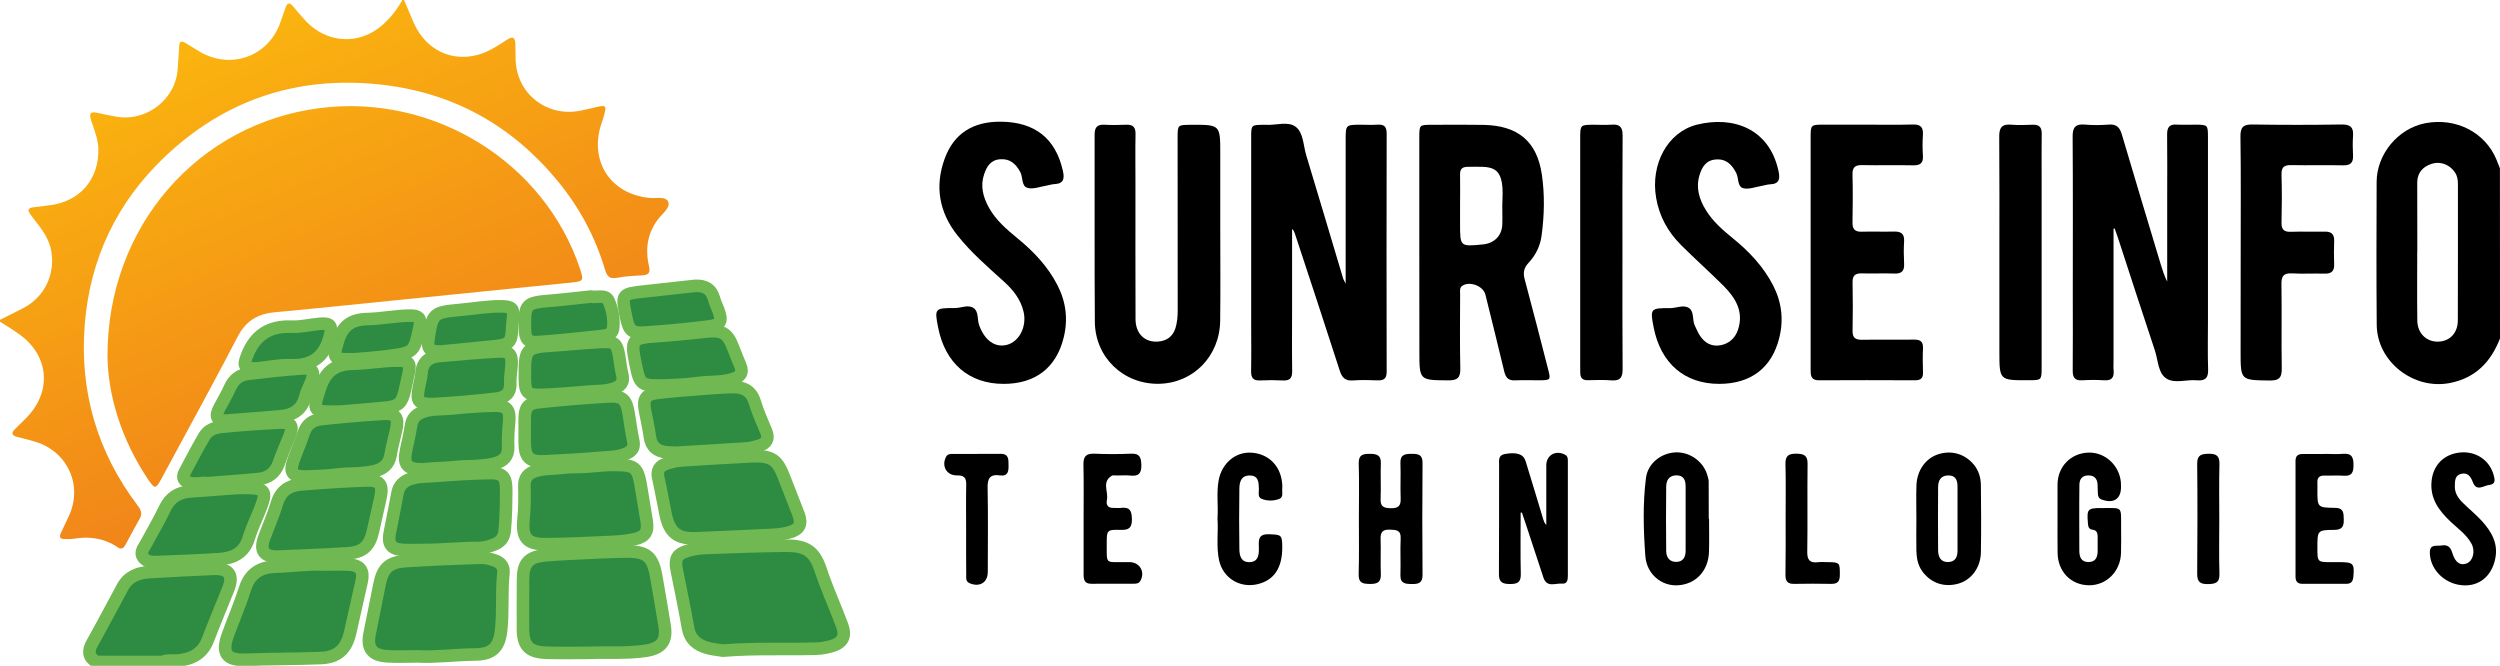 <svg width="199" height="53" viewBox="0 0 199 53" fill="none" xmlns="http://www.w3.org/2000/svg">
<path d="M199 26.94C198.28 28.795 197.065 30.085 195.011 30.488C192.111 31.052 189.212 28.788 189.187 25.861C189.155 22.066 189.168 18.276 189.18 14.481C189.187 12.255 190.903 10.214 193.069 9.805C195.506 9.346 197.823 10.537 198.718 12.707C198.812 12.937 198.9 13.166 198.994 13.396C199 17.911 199 22.425 199 26.94ZM192.418 20.019H192.412C192.412 21.855 192.393 23.691 192.418 25.526C192.431 26.519 193.126 27.201 194.046 27.195C194.986 27.188 195.643 26.519 195.643 25.502C195.656 21.88 195.65 18.258 195.65 14.636C195.65 14.307 195.6 13.997 195.412 13.718C195.005 13.117 194.278 12.813 193.57 13.036C192.869 13.259 192.418 13.749 192.412 14.512C192.412 16.348 192.418 18.183 192.418 20.019Z" fill="black"/>
<path d="M7.665 52.69C7.008 52.299 6.995 51.809 7.346 51.183C8.173 49.713 8.955 48.212 9.763 46.724C10.214 45.887 11.003 45.595 11.886 45.539C13.584 45.434 15.281 45.353 16.984 45.279C18.23 45.223 18.619 45.763 18.162 46.91C17.623 48.249 17.066 49.57 16.552 50.922C16.132 52.02 15.293 52.467 14.191 52.572C13.771 52.615 13.339 52.504 12.932 52.696C11.172 52.69 9.419 52.69 7.665 52.69Z" fill="#2D8C42" stroke="#70B852" stroke-miterlimit="10"/>
<path fill-rule="evenodd" clip-rule="evenodd" d="M32.922 1.786C32.666 1.197 32.415 0.602 32.165 0.006C32.115 0.006 32.064 0.006 32.027 0C31.601 0.763 31.062 1.457 30.405 2.022C28.557 3.616 26.015 3.448 24.343 1.674C24.074 1.389 23.819 1.086 23.565 0.785C23.482 0.686 23.399 0.588 23.316 0.49C23.059 0.18 22.871 0.211 22.739 0.583C22.664 0.794 22.591 1.005 22.517 1.216C22.444 1.426 22.37 1.637 22.295 1.848C21.324 4.509 18.368 5.557 15.907 4.118C15.519 3.888 15.137 3.653 14.755 3.417L14.755 3.417C14.398 3.2 14.272 3.318 14.26 3.709C14.25 4.013 14.226 4.315 14.201 4.618C14.18 4.883 14.159 5.148 14.147 5.414C14.034 7.882 11.667 9.737 9.206 9.278C8.711 9.185 8.223 9.092 7.734 8.98C7.227 8.868 7.083 9.03 7.233 9.52C7.29 9.699 7.351 9.877 7.413 10.054C7.611 10.625 7.809 11.194 7.828 11.814C7.903 14.289 6.331 16.093 3.845 16.354C3.688 16.37 3.532 16.392 3.375 16.415C3.161 16.445 2.947 16.476 2.73 16.49C2.154 16.534 2.186 16.757 2.474 17.142C2.572 17.273 2.673 17.402 2.773 17.532C3.338 18.261 3.901 18.988 4.077 19.957C4.409 21.805 3.57 23.622 1.873 24.515C1.478 24.721 1.081 24.918 0.683 25.117C0.455 25.23 0.228 25.343 0 25.458V25.607C0.083 25.659 0.165 25.711 0.248 25.762C0.63 26.001 1.012 26.24 1.378 26.5C3.92 28.193 4.208 31.164 2.042 33.316C1.898 33.455 1.757 33.596 1.616 33.737C1.475 33.879 1.334 34.02 1.19 34.159C0.883 34.457 0.927 34.661 1.353 34.773C1.47 34.803 1.587 34.833 1.705 34.862C2.096 34.96 2.489 35.058 2.875 35.182C5.436 36.001 6.613 38.711 5.461 41.117C5.41 41.227 5.358 41.336 5.307 41.445C5.146 41.786 4.985 42.126 4.828 42.469C4.703 42.736 4.785 42.904 5.104 42.904C5.171 42.904 5.238 42.905 5.305 42.907C5.49 42.912 5.676 42.917 5.856 42.885C7.114 42.674 8.298 42.835 9.369 43.567C9.694 43.79 9.864 43.598 10.008 43.325C10.05 43.247 10.092 43.169 10.134 43.091C10.455 42.492 10.778 41.89 11.116 41.297C11.335 40.919 11.248 40.621 10.991 40.286C7.728 35.982 6.313 31.145 6.751 25.774C7.177 20.577 9.3 16.137 13.051 12.546C17.817 7.982 23.604 6.016 30.223 6.723C36.004 7.337 40.726 9.954 44.395 14.413C46.124 16.515 47.389 18.866 48.159 21.47C48.31 21.979 48.516 22.227 49.111 22.115C49.75 21.991 50.401 21.954 51.053 21.923C51.597 21.898 51.798 21.762 51.654 21.154C51.341 19.79 51.541 18.5 52.455 17.359C52.528 17.268 52.615 17.175 52.705 17.079C53.008 16.754 53.335 16.404 53.194 16.069C53.052 15.731 52.611 15.746 52.186 15.76C52.033 15.765 51.882 15.77 51.748 15.759C48.904 15.511 47.163 13.29 47.683 10.549C47.738 10.26 47.831 9.976 47.924 9.692C47.971 9.55 48.017 9.408 48.059 9.265C48.31 8.385 48.26 8.335 47.395 8.54C47.007 8.633 46.619 8.726 46.224 8.806C43.556 9.352 41.158 7.498 41.045 4.806C41.037 4.525 41.034 4.244 41.031 3.963C41.03 3.822 41.028 3.682 41.026 3.541C41.02 3.033 40.857 2.822 40.356 3.163C40.031 3.386 39.686 3.591 39.342 3.795C36.855 5.29 34.075 4.428 32.922 1.786ZM25.458 8.602C15.794 9.836 8.536 17.991 8.555 28.361C8.592 31.455 9.651 34.99 11.805 38.19C12.312 38.934 12.4 38.934 12.82 38.159C13.362 37.155 13.906 36.152 14.45 35.15C15.956 32.374 17.461 29.599 18.919 26.798C19.571 25.545 20.51 24.981 21.869 24.857C24.165 24.644 26.458 24.412 28.753 24.179C29.543 24.099 30.334 24.018 31.125 23.939C33.514 23.7 35.904 23.458 38.293 23.216C40.682 22.974 43.071 22.733 45.46 22.494C46.431 22.401 46.487 22.345 46.174 21.408C43.331 12.887 34.526 7.448 25.458 8.602Z" fill="url(#paint0_linear_133_5986)"/>
<path d="M168.238 18.202C168.238 21.687 168.238 25.179 168.238 28.664C168.238 28.937 168.219 29.21 168.244 29.483C168.294 30.041 168.1 30.314 167.487 30.271C166.91 30.233 166.334 30.233 165.758 30.271C165.144 30.314 164.982 30.041 164.988 29.483C165.007 27.498 164.994 25.514 164.994 23.529C164.994 19.312 165.013 15.095 164.982 10.884C164.975 10.134 165.207 9.848 165.965 9.917C166.585 9.972 167.217 9.966 167.844 9.917C168.464 9.867 168.727 10.127 168.896 10.692C169.91 14.14 170.956 17.582 171.989 21.024C172.133 21.495 172.277 21.96 172.509 22.419C172.509 20.174 172.509 17.935 172.509 15.69C172.509 14.028 172.522 12.366 172.503 10.704C172.497 10.14 172.685 9.873 173.279 9.917C173.755 9.948 174.231 9.923 174.707 9.923C175.747 9.929 175.753 9.929 175.753 10.94C175.753 15.802 175.753 20.664 175.753 25.52C175.753 26.81 175.722 28.1 175.766 29.39C175.791 30.072 175.553 30.333 174.87 30.271C174.05 30.196 173.092 30.556 172.44 30.128C171.776 29.694 171.789 28.677 171.532 27.908C170.536 24.919 169.566 21.923 168.589 18.928C168.507 18.68 168.413 18.431 168.326 18.183C168.294 18.19 168.269 18.196 168.238 18.202Z" fill="black"/>
<path d="M107.115 22.58C107.115 18.667 107.115 14.909 107.115 11.151C107.115 9.929 107.115 9.929 108.336 9.929C108.787 9.929 109.238 9.954 109.689 9.923C110.221 9.892 110.378 10.133 110.378 10.63C110.365 16.949 110.365 23.275 110.378 29.601C110.378 30.134 110.153 30.295 109.658 30.277C109.006 30.252 108.355 30.233 107.704 30.283C107.084 30.332 106.827 30.066 106.645 29.508C105.474 25.873 104.278 22.245 103.082 18.624C103.038 18.487 102.988 18.351 102.85 18.221C102.85 20.36 102.85 22.5 102.85 24.639C102.85 26.277 102.832 27.914 102.857 29.551C102.863 30.097 102.669 30.314 102.118 30.283C101.516 30.252 100.915 30.252 100.314 30.283C99.744 30.314 99.575 30.06 99.588 29.532C99.613 28.292 99.594 27.052 99.594 25.811C99.594 20.85 99.594 15.895 99.594 10.934C99.594 9.941 99.6 9.941 100.59 9.935C100.64 9.935 100.69 9.929 100.74 9.935C101.56 9.991 102.537 9.619 103.151 10.102C103.758 10.58 103.74 11.585 103.978 12.366C104.973 15.641 105.938 18.921 106.921 22.196C106.959 22.276 107.009 22.357 107.115 22.58Z" fill="black"/>
<path d="M112.977 20.094C112.977 17.042 112.977 13.997 112.977 10.946C112.977 9.941 112.983 9.935 113.96 9.935C115.338 9.929 116.716 9.917 118.087 9.941C120.824 9.991 122.346 11.244 122.734 13.911C122.966 15.498 122.928 17.123 122.715 18.723C122.609 19.56 122.252 20.304 121.682 20.912C121.288 21.328 121.225 21.712 121.369 22.246C122.008 24.615 122.609 26.99 123.223 29.365C123.454 30.258 123.442 30.264 122.49 30.271C121.864 30.271 121.237 30.246 120.611 30.277C120.079 30.308 119.86 30.072 119.741 29.582C119.252 27.536 118.745 25.495 118.238 23.449C118.069 22.773 117.016 22.363 116.421 22.735C116.158 22.903 116.227 23.176 116.227 23.412C116.221 25.396 116.196 27.381 116.24 29.359C116.252 30.085 115.989 30.283 115.288 30.277C112.983 30.258 112.983 30.283 112.983 27.97C112.977 25.346 112.977 22.723 112.977 20.094ZM116.221 16.341C116.221 16.838 116.221 17.328 116.221 17.824C116.221 19.635 116.221 19.635 118.043 19.455C118.952 19.368 119.553 18.76 119.584 17.855C119.609 17.185 119.559 16.521 119.597 15.852C119.741 12.993 118.651 13.284 116.841 13.278C116.396 13.278 116.209 13.451 116.221 13.892C116.234 14.71 116.227 15.529 116.221 16.341Z" fill="black"/>
<path d="M97.133 18.245C97.133 20.677 97.158 23.108 97.126 25.532C97.089 28.36 94.985 30.5 92.248 30.55C89.43 30.599 87.169 28.453 87.15 25.607C87.112 20.645 87.144 15.69 87.131 10.729C87.131 10.165 87.307 9.898 87.908 9.929C88.484 9.96 89.06 9.954 89.636 9.929C90.181 9.904 90.4 10.121 90.388 10.667C90.363 12.007 90.382 13.346 90.382 14.686C90.382 18.258 90.375 21.83 90.388 25.396C90.388 26.556 91.121 27.275 92.198 27.188C92.893 27.133 93.369 26.767 93.569 26.109C93.707 25.657 93.745 25.191 93.745 24.714C93.738 20.125 93.738 15.541 93.738 10.952C93.738 9.941 93.745 9.941 94.79 9.935C97.133 9.923 97.133 9.923 97.133 12.217C97.133 14.227 97.133 16.236 97.133 18.245Z" fill="black"/>
<path d="M79.892 30.556C77.142 30.562 75.232 28.919 74.675 26.066C74.381 24.565 74.406 24.515 75.978 24.522C76.497 24.528 77.08 24.212 77.512 24.528C77.919 24.826 77.775 25.452 77.95 25.911C78.389 27.108 79.222 27.703 80.173 27.443C81.15 27.176 81.739 25.979 81.482 24.838C81.251 23.821 80.637 23.064 79.879 22.382C78.602 21.229 77.299 20.1 76.222 18.748C74.75 16.906 74.399 14.828 75.188 12.652C75.927 10.605 77.468 9.668 79.672 9.687C82.353 9.712 84.019 10.996 84.601 13.582C84.739 14.177 84.708 14.624 83.931 14.655C83.737 14.661 83.543 14.735 83.342 14.766C82.829 14.847 82.265 15.082 81.802 14.959C81.282 14.822 81.445 14.103 81.207 13.681C80.856 13.042 80.399 12.62 79.61 12.676C78.852 12.732 78.545 13.253 78.338 13.867C78.019 14.803 78.251 15.678 78.708 16.509C79.259 17.514 80.111 18.245 80.981 18.959C82.265 20.007 83.392 21.191 84.163 22.68C84.858 24.019 85.027 25.421 84.67 26.866C84.081 29.285 82.403 30.556 79.892 30.556Z" fill="black"/>
<path d="M136.856 30.556C134.101 30.562 132.197 28.931 131.633 26.072C131.339 24.571 131.364 24.515 132.929 24.528C133.449 24.528 134.032 24.224 134.464 24.534C134.871 24.826 134.689 25.471 134.908 25.917C135.04 26.184 135.146 26.463 135.309 26.711C135.697 27.3 136.242 27.616 136.969 27.48C137.664 27.343 138.134 26.891 138.347 26.24C138.816 24.819 138.159 23.722 137.207 22.767C136.098 21.657 134.921 20.615 133.812 19.505C132.767 18.463 132.078 17.222 131.827 15.746C131.37 13.079 132.729 10.512 135.077 9.923C137.952 9.21 140.833 10.227 141.566 13.6C141.697 14.196 141.672 14.642 140.895 14.673C140.676 14.68 140.457 14.76 140.232 14.797C139.743 14.878 139.205 15.095 138.766 14.983C138.278 14.853 138.415 14.177 138.203 13.768C137.858 13.104 137.407 12.627 136.574 12.695C135.785 12.757 135.472 13.309 135.278 13.954C134.977 14.952 135.259 15.864 135.785 16.72C136.336 17.625 137.132 18.314 137.946 18.977C139.236 20.025 140.357 21.21 141.127 22.692C141.822 24.032 141.991 25.433 141.634 26.878C141.046 29.285 139.367 30.55 136.856 30.556Z" fill="black"/>
<path d="M148.586 9.923C149.814 9.923 151.041 9.948 152.263 9.91C152.901 9.892 153.102 10.146 153.064 10.741C153.027 11.287 153.027 11.833 153.064 12.379C153.102 12.955 152.889 13.172 152.294 13.16C150.941 13.129 149.588 13.172 148.242 13.142C147.653 13.129 147.44 13.328 147.459 13.911C147.49 15.176 147.484 16.441 147.459 17.7C147.447 18.239 147.647 18.463 148.204 18.444C149.056 18.419 149.908 18.456 150.76 18.432C151.317 18.419 151.599 18.599 151.567 19.201C151.53 19.796 151.536 20.391 151.567 20.987C151.599 21.557 151.38 21.799 150.791 21.774C149.939 21.743 149.087 21.787 148.236 21.762C147.71 21.743 147.453 21.898 147.465 22.469C147.49 23.759 147.49 25.049 147.465 26.333C147.453 26.903 147.697 27.052 148.229 27.046C149.607 27.021 150.985 27.052 152.356 27.033C152.864 27.027 153.095 27.195 153.07 27.722C153.039 28.367 153.052 29.012 153.07 29.657C153.083 30.103 152.889 30.271 152.444 30.271C149.889 30.258 147.34 30.258 144.785 30.271C144.146 30.277 144.127 29.886 144.127 29.44C144.127 26.711 144.127 23.988 144.127 21.259C144.127 17.811 144.127 14.369 144.127 10.921C144.127 9.941 144.152 9.923 145.136 9.923C146.282 9.923 147.434 9.923 148.586 9.923Z" fill="black"/>
<path d="M178.359 20.094C178.359 17.018 178.384 13.942 178.34 10.866C178.327 10.097 178.59 9.898 179.329 9.91C181.684 9.948 184.039 9.948 186.393 9.91C187.089 9.898 187.352 10.134 187.302 10.81C187.264 11.331 187.276 11.852 187.302 12.373C187.327 12.937 187.114 13.173 186.519 13.16C185.141 13.129 183.763 13.173 182.385 13.142C181.797 13.129 181.59 13.321 181.609 13.911C181.646 15.176 181.64 16.441 181.609 17.706C181.596 18.246 181.778 18.469 182.342 18.45C183.243 18.419 184.145 18.456 185.047 18.438C185.598 18.425 185.817 18.655 185.799 19.194C185.773 19.815 185.78 20.435 185.799 21.055C185.817 21.607 185.554 21.799 185.022 21.781C184.17 21.756 183.319 21.812 182.467 21.762C181.816 21.725 181.59 21.936 181.603 22.599C181.64 24.832 181.59 27.064 181.628 29.297C181.64 30.017 181.465 30.302 180.669 30.289C178.352 30.258 178.352 30.289 178.352 27.988C178.359 25.353 178.359 22.723 178.359 20.094Z" fill="black"/>
<path d="M57.547 51.791C57.24 51.741 56.764 51.698 56.307 51.574C55.48 51.344 54.916 50.885 54.76 49.961C54.497 48.398 54.152 46.854 53.852 45.298C53.695 44.467 53.914 44.088 54.729 43.846C55.154 43.722 55.612 43.642 56.056 43.623C58.204 43.542 60.352 43.462 62.5 43.437C64.016 43.425 64.799 43.76 65.312 45.322C65.807 46.823 66.471 48.274 67.028 49.763C67.367 50.656 67.085 51.183 66.158 51.444C65.776 51.549 65.375 51.623 64.98 51.636C62.557 51.71 60.127 51.58 57.547 51.791Z" fill="#2D8C42" stroke="#70B852" stroke-miterlimit="10"/>
<path d="M46.775 51.97C45.804 51.97 44.702 51.989 43.6 51.964C42.103 51.933 41.621 51.437 41.627 49.992C41.627 48.702 41.621 47.412 41.633 46.122C41.64 44.814 42.072 44.33 43.381 44.206C44.276 44.125 45.178 44.088 46.074 44.045C47.32 43.989 48.572 43.914 49.819 43.902C51.478 43.883 51.954 44.286 52.236 45.874C52.468 47.189 52.693 48.51 52.906 49.831C53.1 51.034 52.637 51.617 51.403 51.803C49.906 52.032 48.403 51.908 46.775 51.97Z" fill="#2D8C42" stroke="#70B852" stroke-miterlimit="10"/>
<path d="M33.273 52.25C32.283 52.25 31.557 52.287 30.837 52.243C29.616 52.169 29.19 51.611 29.421 50.445C29.678 49.13 29.947 47.822 30.21 46.507C30.461 45.242 30.962 44.752 32.271 44.665C34.269 44.535 36.266 44.454 38.264 44.392C38.652 44.38 39.059 44.497 39.429 44.628C39.861 44.783 40.13 45.118 40.074 45.608C39.905 47.139 40.062 48.677 39.886 50.209C39.742 51.468 39.229 52.076 37.888 52.095C36.254 52.113 34.638 52.33 33.273 52.25Z" fill="#2D8C42" stroke="#70B852" stroke-miterlimit="10"/>
<path d="M25.758 44.938C26.572 44.938 27.199 44.901 27.825 44.944C28.67 45.006 28.971 45.428 28.796 46.246C28.495 47.623 28.182 49 27.869 50.377C27.568 51.679 26.879 52.324 25.552 52.38C23.529 52.461 21.506 52.442 19.483 52.516C17.993 52.566 17.629 51.952 18.137 50.544C18.581 49.31 19.114 48.101 19.508 46.848C19.89 45.632 20.754 45.136 21.919 45.105C23.259 45.081 24.6 44.863 25.758 44.938Z" fill="#2D8C42" stroke="#70B852" stroke-miterlimit="10"/>
<path d="M129.147 20.087C129.147 23.188 129.135 26.283 129.16 29.384C129.166 30.054 128.966 30.333 128.264 30.277C127.644 30.227 127.012 30.252 126.385 30.265C125.966 30.271 125.79 30.078 125.79 29.681C125.79 29.508 125.784 29.334 125.784 29.161C125.784 23.114 125.784 17.067 125.784 11.014C125.784 9.935 125.79 9.935 126.868 9.929C127.344 9.929 127.82 9.96 128.295 9.923C128.953 9.873 129.166 10.14 129.16 10.785C129.135 13.886 129.147 16.987 129.147 20.087Z" fill="black"/>
<path d="M159.151 20.094C159.151 17.018 159.164 13.948 159.139 10.872C159.133 10.177 159.339 9.861 160.078 9.923C160.648 9.973 161.231 9.948 161.807 9.929C162.32 9.911 162.527 10.128 162.521 10.636C162.502 11.728 162.514 12.819 162.514 13.911C162.514 19.015 162.514 24.125 162.514 29.229C162.514 30.265 162.508 30.265 161.481 30.265C159.151 30.277 159.151 30.277 159.151 27.976C159.151 25.347 159.151 22.723 159.151 20.094Z" fill="black"/>
<path d="M60.02 36.311C61.492 36.311 61.887 36.59 62.463 38.11C62.82 39.059 63.214 40.001 63.571 40.956C63.853 41.719 63.647 42.135 62.87 42.364C62.463 42.482 62.037 42.544 61.617 42.569C59.569 42.674 57.522 42.761 55.474 42.848C53.927 42.916 53.288 42.426 52.981 40.932C52.781 39.958 52.612 38.984 52.393 38.017C52.261 37.44 52.499 37.093 53.013 36.919C53.413 36.783 53.833 36.677 54.253 36.652C56.113 36.516 57.985 36.423 60.02 36.311Z" fill="#2D8C42" stroke="#70B852" stroke-miterlimit="10"/>
<path d="M48.379 37.012C50.74 36.999 50.758 37.018 51.122 39.331C51.234 40.038 51.36 40.745 51.472 41.452C51.616 42.308 51.391 42.718 50.527 42.916C49.925 43.059 49.293 43.108 48.673 43.139C46.951 43.22 45.229 43.3 43.506 43.319C41.916 43.338 41.521 42.823 41.678 41.273C41.765 40.417 41.759 39.542 41.74 38.68C41.728 38.023 42.041 37.675 42.636 37.489C43.312 37.272 44.02 37.334 44.715 37.241C45.329 37.154 45.961 37.186 46.588 37.154C47.189 37.111 47.784 37.055 48.379 37.012Z" fill="#2D8C42" stroke="#70B852" stroke-miterlimit="10"/>
<path d="M33.768 43.778C33.192 43.778 32.616 43.809 32.046 43.772C31.15 43.716 30.856 43.313 31.019 42.445C31.219 41.403 31.445 40.361 31.626 39.313C31.745 38.599 32.171 38.252 32.835 38.072C33.474 37.899 34.125 37.936 34.77 37.88C36.16 37.762 37.557 37.682 38.953 37.657C40.037 37.632 40.3 37.948 40.294 39.046C40.287 40.106 40.275 41.173 40.175 42.234C40.118 42.817 39.849 43.139 39.342 43.344C38.947 43.499 38.534 43.617 38.102 43.617C36.661 43.617 35.215 43.778 33.768 43.778Z" fill="#2D8C42" stroke="#70B852" stroke-miterlimit="10"/>
<path d="M22.182 44.305C20.999 44.342 20.642 43.852 21.043 42.767C21.381 41.862 21.775 40.969 22.051 40.045C22.333 39.09 22.996 38.649 23.904 38.569C25.62 38.42 27.343 38.308 29.071 38.246C30.267 38.203 30.518 38.538 30.274 39.666C30.086 40.541 29.892 41.409 29.691 42.277C29.416 43.493 28.896 43.97 27.656 44.045C25.833 44.163 24.011 44.225 22.182 44.305Z" fill="#2D8C42" stroke="#70B852" stroke-miterlimit="10"/>
<path d="M121.044 40.813C121.044 42.445 121.018 44.076 121.056 45.707C121.069 46.37 120.768 46.488 120.192 46.488C119.616 46.488 119.309 46.352 119.315 45.707C119.334 42.804 119.321 39.902 119.328 36.999C119.328 36.646 119.24 36.237 119.797 36.137C120.718 35.976 121.263 36.131 121.438 36.708C121.92 38.246 122.371 39.79 122.841 41.334C122.891 41.489 122.947 41.651 123.085 41.787C123.085 40.206 123.079 38.624 123.085 37.037C123.091 36.224 123.83 35.809 124.563 36.187C124.82 36.317 124.801 36.547 124.801 36.764C124.807 39.79 124.801 42.817 124.801 45.843C124.801 46.166 124.751 46.494 124.338 46.457C123.818 46.407 123.135 46.798 122.86 45.986C122.421 44.671 121.989 43.35 121.557 42.029C121.419 41.614 121.281 41.204 121.144 40.795C121.112 40.795 121.081 40.807 121.044 40.813Z" fill="black"/>
<path d="M53.82 36.038C53.676 36.032 53.344 36.032 53.025 36.001C52.292 35.92 51.841 35.554 51.735 34.792C51.635 34.078 51.478 33.378 51.34 32.671C51.159 31.747 51.397 31.381 52.361 31.269C53.526 31.133 54.697 31.046 55.868 30.953C56.689 30.891 57.515 30.823 58.336 30.81C59.181 30.798 59.814 31.108 60.083 32.007C60.321 32.788 60.653 33.545 60.972 34.295C61.248 34.928 61.029 35.3 60.409 35.486C60.077 35.586 59.726 35.672 59.382 35.697C57.59 35.821 55.793 35.92 53.82 36.038Z" fill="#2D8C42" stroke="#70B852" stroke-miterlimit="10"/>
<path d="M18.913 38.842C21.23 38.804 21.337 38.959 20.648 40.677C20.36 41.39 20.022 42.091 19.803 42.823C19.458 43.989 18.607 44.429 17.504 44.504C15.832 44.615 14.16 44.677 12.488 44.739C12.087 44.758 11.661 44.727 11.398 44.367C11.123 43.983 11.411 43.666 11.586 43.344C12.106 42.383 12.663 41.44 13.133 40.454C13.546 39.586 14.216 39.189 15.131 39.12C16.552 39.015 17.974 38.91 18.913 38.842Z" fill="#2D8C42" stroke="#70B852" stroke-miterlimit="10"/>
<path d="M41.765 34.308C41.765 33.986 41.765 33.663 41.765 33.341C41.771 32.435 42.009 32.106 42.905 32.013C44.715 31.827 46.531 31.66 48.353 31.561C49.593 31.492 49.863 31.778 50.057 33.012C50.169 33.719 50.264 34.432 50.414 35.133C50.52 35.654 50.282 35.927 49.844 36.113C49.186 36.398 48.472 36.379 47.783 36.441C46.318 36.572 44.846 36.64 43.375 36.721C42.135 36.782 41.771 36.429 41.765 35.195C41.765 34.903 41.765 34.606 41.765 34.308Z" fill="#2D8C42" stroke="#70B852" stroke-miterlimit="10"/>
<path d="M152.544 41.297C152.544 40.404 152.519 39.517 152.55 38.624C152.594 37.434 153.283 36.485 154.273 36.162C155.337 35.815 156.396 36.125 157.11 36.975C157.51 37.459 157.673 38.029 157.679 38.631C157.698 40.41 157.711 42.197 157.679 43.977C157.654 45.192 156.915 46.166 155.888 46.457C154.774 46.773 153.722 46.426 153.033 45.502C152.657 45 152.557 44.417 152.544 43.822C152.532 42.984 152.538 42.141 152.544 41.297C152.538 41.297 152.544 41.297 152.544 41.297ZM155.819 41.285C155.819 40.448 155.826 39.604 155.819 38.767C155.819 38.283 155.719 37.849 155.106 37.843C154.492 37.837 154.273 38.246 154.273 38.767C154.26 40.448 154.26 42.128 154.273 43.809C154.279 44.324 154.479 44.764 155.093 44.739C155.657 44.715 155.826 44.311 155.819 43.809C155.819 42.966 155.819 42.128 155.819 41.285Z" fill="black"/>
<path d="M136.042 41.304C136.042 42.172 136.061 43.034 136.036 43.902C135.998 45.422 135.009 46.488 133.587 46.588C132.284 46.681 131.076 45.725 130.969 44.262C130.819 42.197 130.756 40.107 131.019 38.042C131.17 36.869 132.247 36.032 133.437 36.007C134.577 35.989 135.641 36.789 135.923 37.893C135.961 38.035 136.011 38.184 136.011 38.327C136.017 39.319 136.017 40.305 136.017 41.297C136.023 41.304 136.03 41.304 136.042 41.304ZM134.176 41.26C134.176 40.417 134.182 39.573 134.176 38.73C134.176 38.234 134.032 37.825 133.424 37.837C132.854 37.849 132.635 38.24 132.629 38.73C132.61 40.442 132.61 42.153 132.629 43.865C132.635 44.361 132.898 44.746 133.456 44.727C133.982 44.708 134.17 44.336 134.176 43.859C134.182 42.997 134.176 42.129 134.176 41.26Z" fill="black"/>
<path d="M163.779 41.31C163.779 40.392 163.773 39.474 163.779 38.562C163.792 37.136 164.838 36.063 166.259 36.026C167.556 35.995 168.689 37.024 168.821 38.364C168.833 38.488 168.827 38.612 168.833 38.736C168.846 39.716 168.251 40.113 167.299 39.766C167.067 39.685 167.004 39.517 166.992 39.313C166.973 39.065 166.979 38.817 166.967 38.569C166.942 38.097 166.704 37.831 166.209 37.843C165.746 37.855 165.533 38.128 165.52 38.562C165.508 39.431 165.508 40.299 165.508 41.161C165.508 42.054 165.508 42.947 165.514 43.834C165.514 44.33 165.658 44.745 166.259 44.739C166.86 44.727 166.973 44.293 166.973 43.809C166.973 43.462 166.973 43.114 166.973 42.767C166.973 42.482 166.942 42.209 166.572 42.166C166.24 42.128 166.215 41.886 166.197 41.626C166.103 40.528 166.171 40.435 167.292 40.441C168.983 40.448 168.833 40.255 168.839 41.936C168.846 42.631 168.852 43.325 168.833 44.014C168.795 45.483 167.674 46.606 166.272 46.587C164.831 46.569 163.792 45.483 163.785 43.989C163.773 43.096 163.779 42.203 163.779 41.31Z" fill="black"/>
<path d="M108.167 41.272C108.167 39.809 108.199 38.345 108.155 36.888C108.136 36.206 108.481 36.125 109.032 36.125C109.589 36.125 109.946 36.224 109.915 36.894C109.877 37.837 109.94 38.779 109.896 39.716C109.865 40.348 110.165 40.441 110.71 40.454C111.292 40.466 111.518 40.28 111.493 39.685C111.455 38.742 111.512 37.8 111.474 36.863C111.449 36.168 111.856 36.125 112.388 36.125C112.902 36.125 113.24 36.193 113.234 36.844C113.209 39.815 113.209 42.792 113.234 45.763C113.24 46.401 112.921 46.494 112.395 46.488C111.869 46.482 111.449 46.463 111.474 45.756C111.505 44.789 111.449 43.821 111.493 42.86C111.524 42.19 111.148 42.178 110.641 42.159C110.09 42.141 109.877 42.327 109.896 42.885C109.927 43.828 109.877 44.77 109.915 45.707C109.94 46.37 109.608 46.488 109.038 46.482C108.493 46.476 108.13 46.414 108.149 45.725C108.192 44.243 108.167 42.755 108.167 41.272Z" fill="black"/>
<path d="M33.737 37.359C32.397 37.372 32.09 37.024 32.321 35.858C32.453 35.201 32.622 34.55 32.716 33.892C32.81 33.223 33.205 32.913 33.812 32.733C34.52 32.528 35.252 32.59 35.972 32.516C37.087 32.398 38.215 32.317 39.336 32.292C40.363 32.268 40.619 32.615 40.525 33.607C40.463 34.246 40.425 34.897 40.45 35.536C40.482 36.33 40.093 36.721 39.361 36.9C38.258 37.173 37.119 37.068 36.004 37.198C35.221 37.285 34.413 37.254 33.737 37.359Z" fill="#2D8C42" stroke="#70B852" stroke-miterlimit="10"/>
<path d="M24.387 37.93C23.234 37.949 23.003 37.626 23.391 36.559C23.648 35.858 23.942 35.176 24.174 34.469C24.399 33.793 24.888 33.434 25.545 33.365C27.211 33.185 28.877 33.037 30.549 32.938C31.501 32.882 31.745 33.241 31.545 34.172C31.401 34.848 31.2 35.517 31.094 36.2C30.969 36.981 30.486 37.347 29.766 37.514C28.758 37.75 27.725 37.651 26.71 37.787C25.94 37.899 25.157 37.893 24.387 37.93Z" fill="#2D8C42" stroke="#70B852" stroke-miterlimit="10"/>
<path d="M96.913 41.26C96.982 40.249 96.82 39.226 97.007 38.221C97.264 36.863 98.354 35.951 99.613 36.032C100.978 36.119 101.942 37.08 102.061 38.488C102.074 38.612 102.08 38.736 102.068 38.86C102.036 39.164 102.193 39.586 101.811 39.722C101.366 39.883 100.853 39.889 100.414 39.703C100.089 39.567 100.22 39.176 100.208 38.891C100.189 38.37 100.176 37.843 99.462 37.849C98.786 37.855 98.661 38.376 98.654 38.891C98.629 40.504 98.629 42.11 98.654 43.722C98.661 44.231 98.786 44.77 99.469 44.745C100.145 44.721 100.208 44.206 100.208 43.673C100.208 43.121 100.051 42.494 101.003 42.525C102.005 42.562 102.061 42.569 102.068 43.561C102.074 45.204 101.416 46.191 100.101 46.501C98.686 46.836 97.352 46.011 97.039 44.603C96.801 43.493 96.989 42.37 96.913 41.26Z" fill="black"/>
<path d="M16.502 38.463C16.051 38.395 15.613 38.562 15.155 38.451C14.661 38.327 14.448 38.066 14.698 37.595C15.206 36.627 15.713 35.666 16.264 34.724C16.564 34.209 17.122 34.023 17.667 33.973C19.207 33.824 20.748 33.706 22.295 33.638C23.209 33.601 23.372 33.886 23.046 34.717C22.764 35.431 22.445 36.131 22.195 36.857C21.925 37.626 21.38 38.048 20.598 38.128C19.239 38.265 17.867 38.352 16.502 38.463Z" fill="#2D8C42" stroke="#70B852" stroke-miterlimit="10"/>
<path d="M53.176 30.674C50.953 30.724 50.953 30.724 50.577 28.9C50.189 27.046 50.326 26.891 52.261 26.761C53.583 26.674 54.904 26.537 56.219 26.395C57.466 26.258 57.904 26.5 58.343 27.629C58.53 28.113 58.718 28.602 58.925 29.08C59.2 29.713 58.887 30.01 58.324 30.178C57.403 30.451 56.439 30.37 55.493 30.494C54.604 30.624 53.702 30.643 53.176 30.674Z" fill="#2D8C42" stroke="#70B852" stroke-miterlimit="10"/>
<path d="M194.347 43.418C194.835 43.344 195.061 43.536 195.205 44.014C195.43 44.795 195.869 45.056 196.37 44.839C196.858 44.628 197.052 43.865 196.726 43.27C196.338 42.556 195.668 42.091 195.086 41.545C194.146 40.659 193.42 39.691 193.551 38.308C193.67 37.031 194.522 36.156 195.806 36.02C197.071 35.889 198.161 36.615 198.493 37.806C198.593 38.166 198.674 38.544 198.154 38.6C197.703 38.643 197.134 39.17 196.833 38.37C196.67 37.936 196.438 37.589 195.906 37.719C195.399 37.843 195.418 38.277 195.405 38.68C195.386 39.22 195.649 39.635 196.013 39.995C196.526 40.504 197.096 40.962 197.578 41.496C198.33 42.333 198.868 43.257 198.624 44.46C198.336 45.899 197.296 46.724 195.925 46.581C194.522 46.432 193.414 45.279 193.414 43.964C193.42 43.27 193.983 43.493 194.347 43.418Z" fill="black"/>
<path d="M86.255 41.303C86.255 39.865 86.274 38.432 86.242 36.993C86.23 36.367 86.424 36.088 87.1 36.113C88.071 36.156 89.054 36.156 90.025 36.113C90.733 36.082 90.833 36.416 90.852 37.012C90.864 37.657 90.657 37.93 89.993 37.855C89.624 37.818 89.242 37.849 88.866 37.849C88.741 37.849 88.591 37.812 88.497 37.868C87.676 38.364 88.252 39.158 88.109 39.803C88.033 40.15 88.165 40.448 88.622 40.429C88.822 40.423 89.023 40.454 89.223 40.429C89.95 40.33 90.094 40.69 90.1 41.334C90.106 41.998 89.875 42.197 89.23 42.178C88.096 42.153 88.096 42.184 88.096 43.313C88.102 44.956 87.965 44.727 89.536 44.745C89.662 44.745 89.787 44.745 89.912 44.745C90.733 44.752 91.177 45.533 90.77 46.24C90.651 46.451 90.451 46.463 90.257 46.463C89.129 46.469 88.008 46.457 86.881 46.469C86.299 46.476 86.255 46.116 86.255 45.682C86.261 44.224 86.255 42.767 86.255 41.303Z" fill="black"/>
<path d="M185.009 36.131C185.51 36.131 186.012 36.162 186.513 36.125C187.22 36.069 187.339 36.423 187.339 37.024C187.339 37.601 187.208 37.917 186.544 37.868C186.049 37.824 185.542 37.874 185.041 37.855C184.621 37.843 184.44 38.023 184.465 38.432C184.477 38.631 184.465 38.829 184.465 39.028C184.465 40.373 184.465 40.41 185.849 40.423C186.581 40.429 186.55 40.857 186.563 41.353C186.581 41.887 186.444 42.172 185.817 42.178C184.465 42.19 184.465 42.215 184.465 43.604C184.465 44.746 184.465 44.746 185.598 44.746C185.824 44.746 186.049 44.746 186.275 44.746C187.327 44.752 187.421 44.863 187.327 45.911C187.295 46.271 187.158 46.47 186.782 46.47C185.604 46.47 184.427 46.47 183.25 46.47C182.868 46.47 182.724 46.259 182.724 45.905C182.724 42.829 182.73 39.753 182.724 36.677C182.724 36.299 182.918 36.138 183.281 36.138C183.857 36.138 184.433 36.138 185.009 36.138V36.131Z" fill="black"/>
<path d="M41.778 29.613C41.778 27.84 41.972 27.641 43.757 27.523C45.153 27.43 46.544 27.281 47.94 27.219C48.942 27.176 49.105 27.35 49.28 28.317C49.368 28.807 49.399 29.303 49.525 29.781C49.712 30.488 49.362 30.785 48.754 30.965C48.122 31.157 47.464 31.114 46.819 31.176C45.598 31.282 44.383 31.387 43.156 31.43C41.953 31.474 41.784 31.269 41.778 30.066C41.778 29.911 41.778 29.762 41.778 29.613Z" fill="#2D8C42" stroke="#70B852" stroke-miterlimit="10"/>
<path d="M34.525 32.162C33.279 32.181 33.116 31.989 33.348 30.785C33.417 30.419 33.529 30.06 33.555 29.694C33.617 28.82 34.137 28.416 34.957 28.342C36.523 28.206 38.095 28.057 39.667 27.976C40.562 27.933 40.782 28.206 40.719 29.086C40.688 29.558 40.594 30.023 40.619 30.494C40.656 31.275 40.256 31.641 39.529 31.728C38.634 31.834 37.744 31.927 36.849 32.001C36.072 32.069 35.302 32.106 34.525 32.162Z" fill="#2D8C42" stroke="#70B852" stroke-miterlimit="10"/>
<path d="M27.217 32.758C24.825 32.807 24.888 32.788 25.426 31.033C25.852 29.644 26.604 28.974 28.082 28.956C29.278 28.937 30.468 28.695 31.67 28.708C32.566 28.714 32.697 28.875 32.528 29.719C32.434 30.177 32.321 30.637 32.221 31.095C32.002 32.069 31.726 32.348 30.731 32.447C29.384 32.584 28.038 32.683 27.217 32.758Z" fill="#2D8C42" stroke="#70B852" stroke-miterlimit="10"/>
<path d="M55.324 22.754C56.1 22.711 56.627 22.996 56.839 23.784C56.921 24.094 57.071 24.385 57.184 24.689C57.51 25.582 57.391 25.861 56.42 25.985C54.71 26.202 52.994 26.364 51.278 26.475C50.276 26.537 50.057 26.289 49.844 25.266C49.456 23.393 49.456 23.393 51.378 23.188C52.694 23.04 54.009 22.897 55.324 22.754Z" fill="#2D8C42" stroke="#70B852" stroke-miterlimit="10"/>
<path d="M17.999 33.483C17.266 33.489 17.072 33.173 17.485 32.423C17.773 31.902 18.068 31.381 18.312 30.841C18.594 30.215 19.063 29.843 19.727 29.762C21.161 29.588 22.602 29.427 24.042 29.328C24.894 29.266 25.076 29.576 24.781 30.364C24.625 30.779 24.399 31.176 24.293 31.604C24.03 32.627 23.328 33.049 22.339 33.136C20.942 33.254 19.546 33.359 17.999 33.483Z" fill="#2D8C42" stroke="#70B852" stroke-miterlimit="10"/>
<path d="M76.904 42.153C76.904 40.962 76.886 39.772 76.911 38.587C76.923 38.048 76.76 37.831 76.191 37.843C75.358 37.861 74.925 37.111 75.301 36.373C75.433 36.119 75.665 36.131 75.884 36.131C77.136 36.125 78.382 36.138 79.635 36.125C80.336 36.119 80.267 36.596 80.28 37.043C80.293 37.508 80.23 37.93 79.61 37.843C78.79 37.725 78.595 38.091 78.614 38.848C78.658 41.074 78.633 43.307 78.627 45.533C78.627 46.377 77.963 46.767 77.174 46.42C76.867 46.283 76.911 46.023 76.911 45.787C76.898 44.584 76.904 43.369 76.904 42.153Z" fill="black"/>
<path d="M47.013 23.61C47.552 23.709 48.209 23.405 48.447 23.951C48.754 24.646 48.904 25.427 48.798 26.196C48.742 26.587 48.316 26.699 47.971 26.736C46.281 26.922 44.59 27.108 42.899 27.226C42.003 27.288 41.803 27.021 41.784 26.14C41.753 24.193 41.847 24.094 43.863 23.933C44.414 23.889 44.959 23.827 45.504 23.771C46.03 23.722 46.55 23.666 47.013 23.61Z" fill="#2D8C42" stroke="#70B852" stroke-miterlimit="10"/>
<path d="M142.136 41.235C142.136 39.797 142.161 38.358 142.123 36.919C142.111 36.286 142.368 36.113 142.963 36.113C143.558 36.119 143.896 36.224 143.883 36.925C143.852 39.257 143.896 41.589 143.858 43.921C143.846 44.584 144.071 44.832 144.722 44.752C144.967 44.721 145.223 44.746 145.474 44.746C146.445 44.752 146.457 44.783 146.451 45.763C146.451 46.259 146.288 46.488 145.756 46.476C144.779 46.457 143.802 46.457 142.825 46.476C142.305 46.488 142.117 46.277 142.123 45.769C142.149 44.262 142.136 42.749 142.136 41.235Z" fill="black"/>
<path d="M35.096 27.982C34.181 27.988 33.987 27.771 34.112 26.928C34.407 24.95 34.513 24.863 36.53 24.677C37.669 24.577 38.803 24.367 39.955 24.385C40.77 24.398 40.926 24.577 40.832 25.371C40.807 25.619 40.776 25.861 40.763 26.109C40.719 27.25 40.563 27.43 39.436 27.554C37.976 27.703 36.511 27.84 35.096 27.982Z" fill="#2D8C42" stroke="#70B852" stroke-miterlimit="10"/>
<path d="M28.326 28.59C26.453 28.634 26.478 28.578 26.892 27.176C27.261 25.923 27.969 25.421 29.259 25.396C30.399 25.371 31.539 25.123 32.691 25.123C33.305 25.123 33.549 25.322 33.405 25.979C32.966 28.05 32.985 28.069 30.869 28.348C29.898 28.472 28.927 28.534 28.326 28.59Z" fill="#2D8C42" stroke="#70B852" stroke-miterlimit="10"/>
<path d="M20.422 29.328C19.408 29.334 19.345 29.13 19.658 28.317C20.297 26.667 21.443 25.929 23.222 26.004C23.986 26.035 24.762 25.824 25.532 25.768C26.34 25.712 26.447 25.967 26.259 26.736C25.852 28.379 24.887 29.136 23.146 29.074C22.207 29.036 21.262 29.241 20.422 29.328Z" fill="#2D8C42" stroke="#70B852" stroke-miterlimit="10"/>
<path d="M176.655 41.384C176.655 42.823 176.624 44.255 176.668 45.694C176.687 46.414 176.317 46.482 175.741 46.494C175.14 46.501 174.896 46.321 174.896 45.688C174.921 42.767 174.927 39.846 174.896 36.919C174.889 36.199 175.246 36.131 175.822 36.119C176.424 36.113 176.68 36.292 176.668 36.925C176.63 38.407 176.655 39.896 176.655 41.384Z" fill="black"/>
<defs>
<linearGradient id="paint0_linear_133_5986" x1="6.263" y1="3.411" x2="25.975" y2="49.444" gradientUnits="userSpaceOnUse">
<stop stop-color="#FBB90E"/>
<stop offset="1" stop-color="#EE751D"/>
</linearGradient>
</defs>
</svg>
